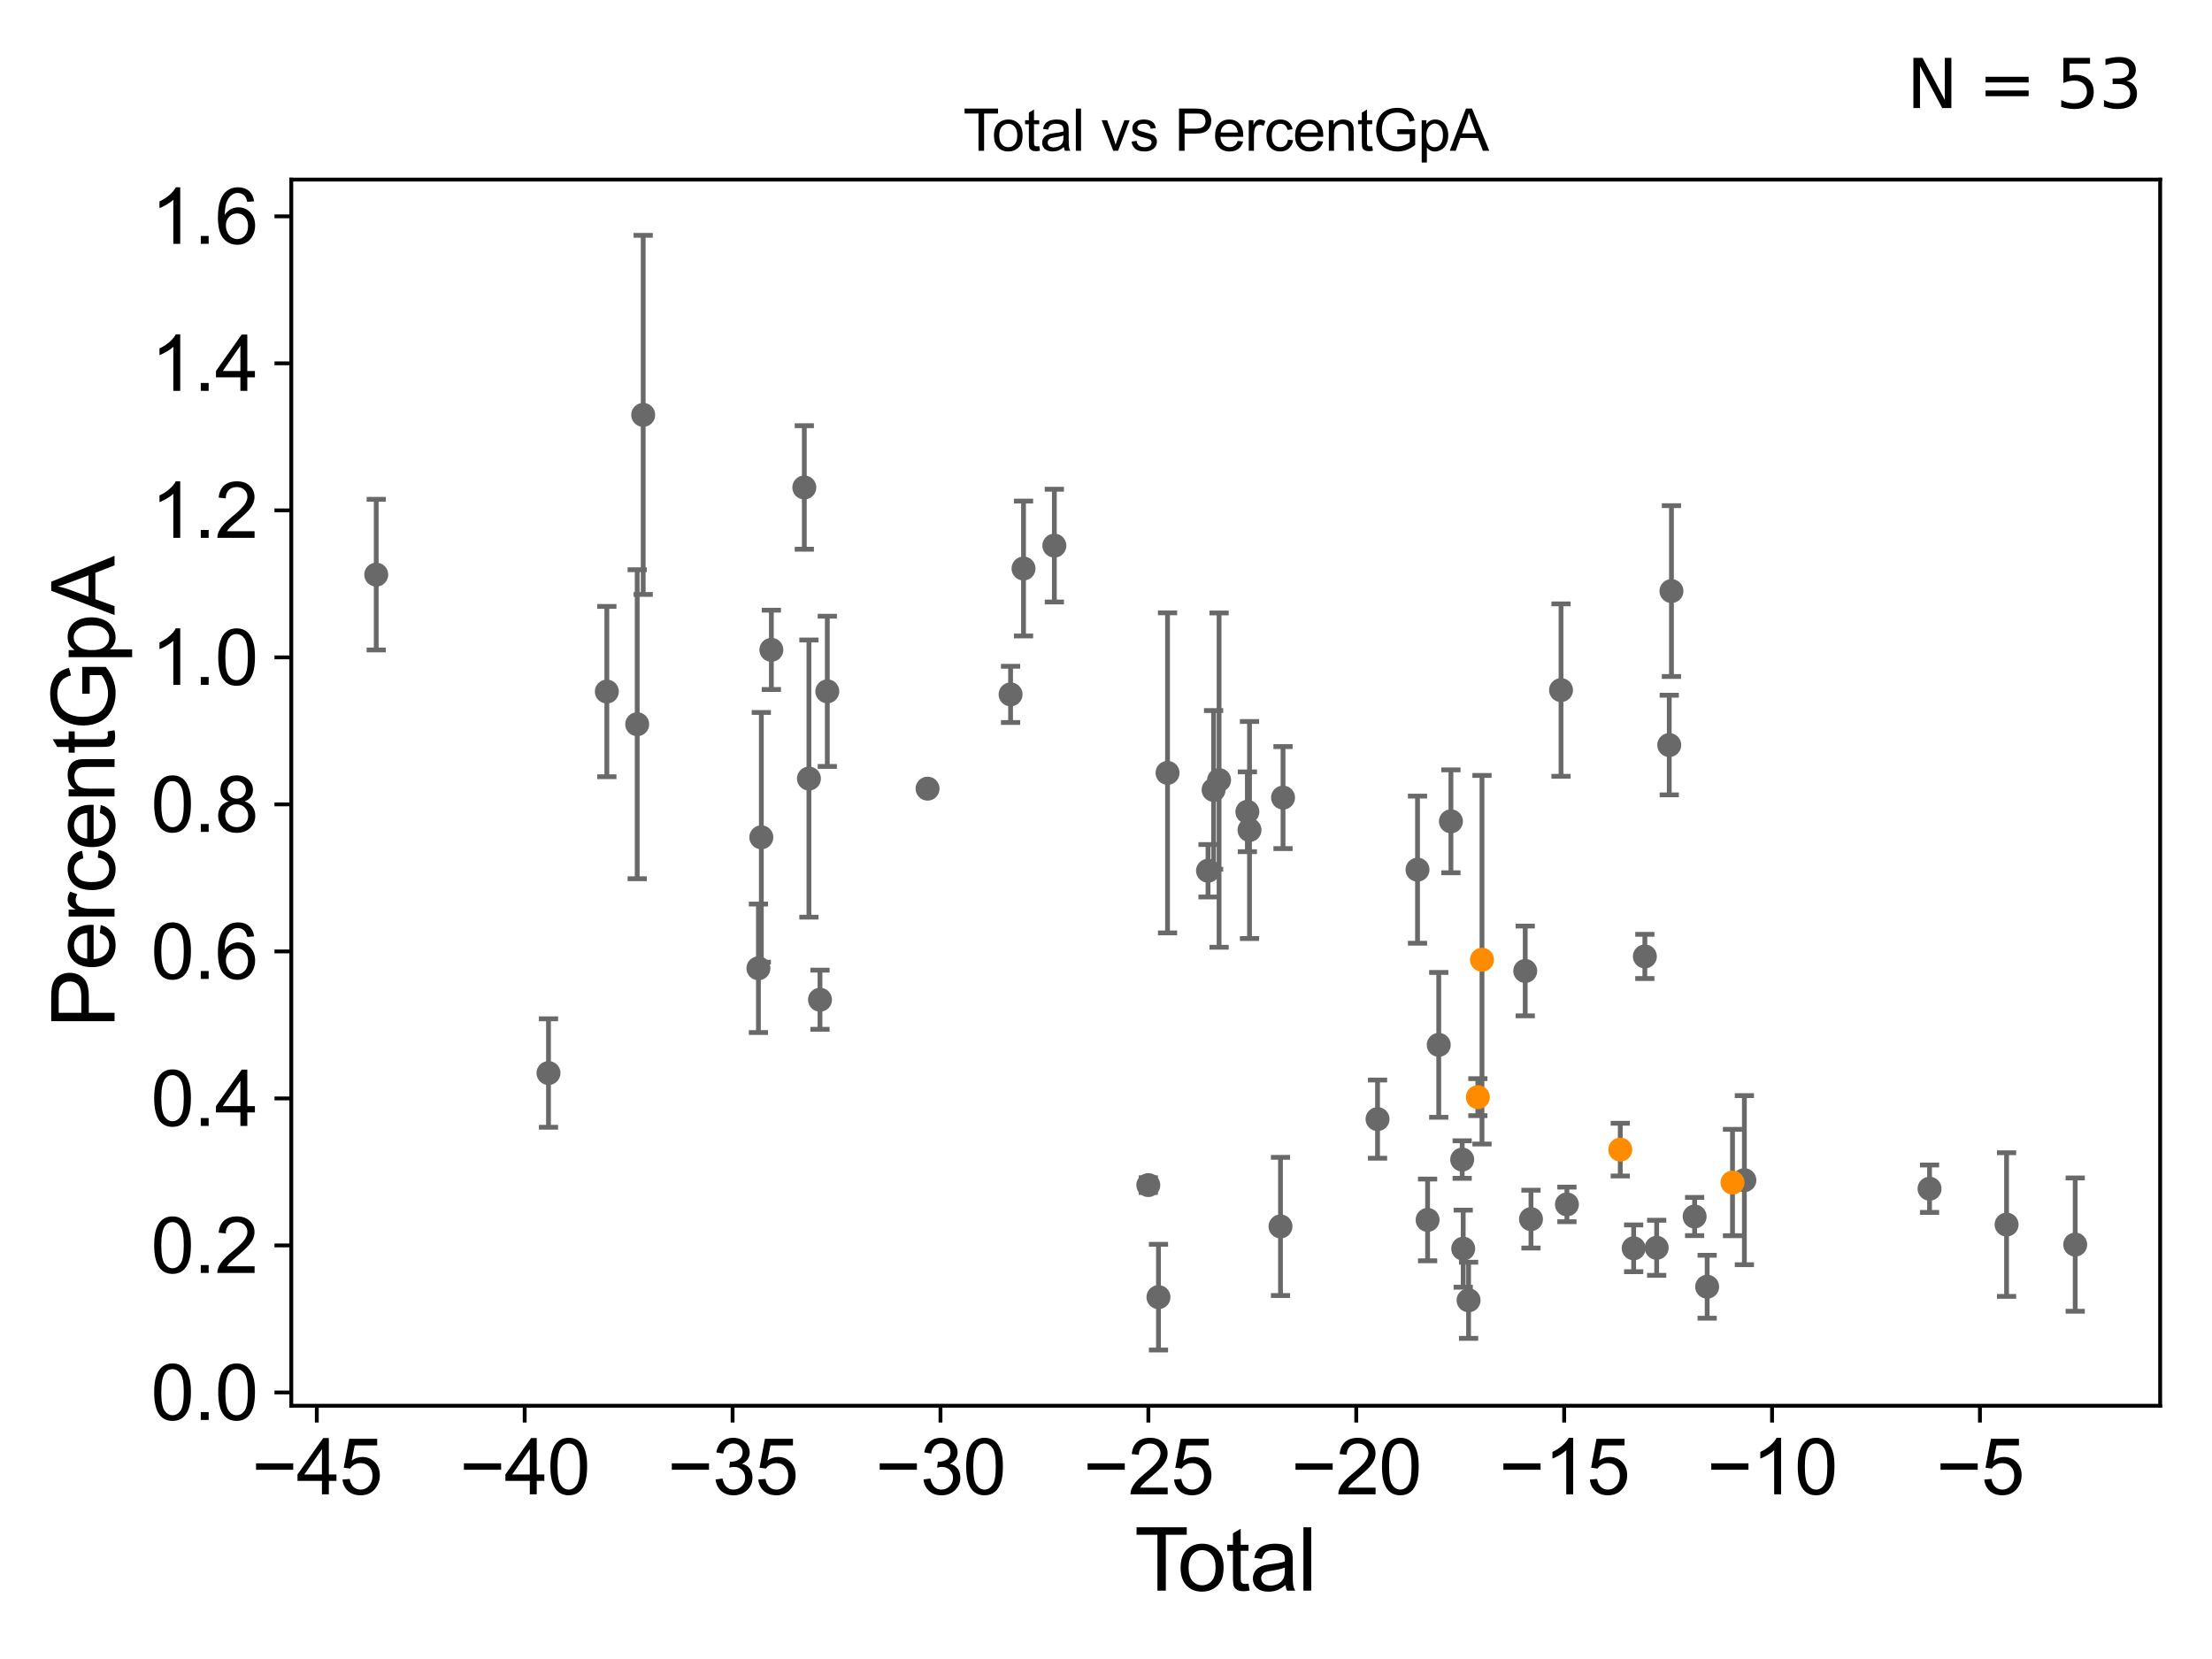 <?xml version="1.0" encoding="utf-8" standalone="no"?>
<!DOCTYPE svg PUBLIC "-//W3C//DTD SVG 1.1//EN"
  "http://www.w3.org/Graphics/SVG/1.1/DTD/svg11.dtd">
<svg xmlns:xlink="http://www.w3.org/1999/xlink" width="460.8pt" height="345.6pt" viewBox="0 0 460.8 345.6" xmlns="http://www.w3.org/2000/svg" version="1.1">
 <defs>
  <style type="text/css">*{stroke-linejoin: round; stroke-linecap: butt}</style>
 </defs>
 <g id="figure_1">
  <g id="patch_1">
   <path d="M 0 345.6 
L 460.8 345.6 
L 460.8 0 
L 0 0 
z
" style="fill: #ffffff"/>
  </g>
  <g id="axes_1">
   <g id="patch_2">
    <path d="M 60.68 292.84 
L 450 292.84 
L 450 37.411 
L 60.68 37.411 
z
" style="fill: #ffffff"/>
   </g>
   <g id="PathCollection_1">
    <defs>
     <path id="m3c7273ac9a" d="M 0 1.118 
C 0.297 1.118 0.581 1 0.791 0.791 
C 1 0.581 1.118 0.297 1.118 0 
C 1.118 -0.297 1 -0.581 0.791 -0.791 
C 0.581 -1 0.297 -1.118 0 -1.118 
C -0.297 -1.118 -0.581 -1 -0.791 -0.791 
C -1 -0.581 -1.118 -0.297 -1.118 0 
C -1.118 0.297 -1 0.581 -0.791 0.791 
C -0.581 1 -0.297 1.118 0 1.118 
z
" style="stroke: #696969"/>
    </defs>
    <g clip-path="url(#peef936a62a)">
     <use xlink:href="#m3c7273ac9a" x="78.376" y="119.706" style="fill: #696969; stroke: #696969"/>
     <use xlink:href="#m3c7273ac9a" x="418.005" y="255.102" style="fill: #696969; stroke: #696969"/>
     <use xlink:href="#m3c7273ac9a" x="295.294" y="181.169" style="fill: #696969; stroke: #696969"/>
     <use xlink:href="#m3c7273ac9a" x="297.395" y="254.131" style="fill: #696969; stroke: #696969"/>
     <use xlink:href="#m3c7273ac9a" x="299.717" y="217.665" style="fill: #696969; stroke: #696969"/>
     <use xlink:href="#m3c7273ac9a" x="302.255" y="171.098" style="fill: #696969; stroke: #696969"/>
     <use xlink:href="#m3c7273ac9a" x="304.6" y="241.559" style="fill: #696969; stroke: #696969"/>
     <use xlink:href="#m3c7273ac9a" x="304.815" y="260.121" style="fill: #696969; stroke: #696969"/>
     <use xlink:href="#m3c7273ac9a" x="305.932" y="270.876" style="fill: #696969; stroke: #696969"/>
     <use xlink:href="#m3c7273ac9a" x="317.734" y="202.269" style="fill: #696969; stroke: #696969"/>
     <use xlink:href="#m3c7273ac9a" x="318.932" y="253.964" style="fill: #696969; stroke: #696969"/>
     <use xlink:href="#m3c7273ac9a" x="325.189" y="143.759" style="fill: #696969; stroke: #696969"/>
     <use xlink:href="#m3c7273ac9a" x="326.417" y="250.898" style="fill: #696969; stroke: #696969"/>
     <use xlink:href="#m3c7273ac9a" x="340.322" y="260.045" style="fill: #696969; stroke: #696969"/>
     <use xlink:href="#m3c7273ac9a" x="342.654" y="199.24" style="fill: #696969; stroke: #696969"/>
     <use xlink:href="#m3c7273ac9a" x="345.117" y="259.94" style="fill: #696969; stroke: #696969"/>
     <use xlink:href="#m3c7273ac9a" x="347.735" y="155.208" style="fill: #696969; stroke: #696969"/>
     <use xlink:href="#m3c7273ac9a" x="348.194" y="123.129" style="fill: #696969; stroke: #696969"/>
     <use xlink:href="#m3c7273ac9a" x="353.021" y="253.419" style="fill: #696969; stroke: #696969"/>
     <use xlink:href="#m3c7273ac9a" x="355.633" y="268.05" style="fill: #696969; stroke: #696969"/>
     <use xlink:href="#m3c7273ac9a" x="363.385" y="245.849" style="fill: #696969; stroke: #696969"/>
     <use xlink:href="#m3c7273ac9a" x="401.958" y="247.631" style="fill: #696969; stroke: #696969"/>
     <use xlink:href="#m3c7273ac9a" x="267.278" y="166.154" style="fill: #696969; stroke: #696969"/>
     <use xlink:href="#m3c7273ac9a" x="266.752" y="255.488" style="fill: #696969; stroke: #696969"/>
     <use xlink:href="#m3c7273ac9a" x="286.968" y="233.133" style="fill: #696969; stroke: #696969"/>
     <use xlink:href="#m3c7273ac9a" x="259.85" y="169.108" style="fill: #696969; stroke: #696969"/>
     <use xlink:href="#m3c7273ac9a" x="114.262" y="223.535" style="fill: #696969; stroke: #696969"/>
     <use xlink:href="#m3c7273ac9a" x="126.416" y="144.064" style="fill: #696969; stroke: #696969"/>
     <use xlink:href="#m3c7273ac9a" x="132.741" y="150.87" style="fill: #696969; stroke: #696969"/>
     <use xlink:href="#m3c7273ac9a" x="133.989" y="86.426" style="fill: #696969; stroke: #696969"/>
     <use xlink:href="#m3c7273ac9a" x="157.994" y="201.714" style="fill: #696969; stroke: #696969"/>
     <use xlink:href="#m3c7273ac9a" x="158.598" y="174.425" style="fill: #696969; stroke: #696969"/>
     <use xlink:href="#m3c7273ac9a" x="160.69" y="135.374" style="fill: #696969; stroke: #696969"/>
     <use xlink:href="#m3c7273ac9a" x="167.554" y="101.548" style="fill: #696969; stroke: #696969"/>
     <use xlink:href="#m3c7273ac9a" x="168.516" y="162.193" style="fill: #696969; stroke: #696969"/>
     <use xlink:href="#m3c7273ac9a" x="170.819" y="208.262" style="fill: #696969; stroke: #696969"/>
     <use xlink:href="#m3c7273ac9a" x="260.295" y="172.91" style="fill: #696969; stroke: #696969"/>
     <use xlink:href="#m3c7273ac9a" x="172.342" y="144.018" style="fill: #696969; stroke: #696969"/>
     <use xlink:href="#m3c7273ac9a" x="210.522" y="144.654" style="fill: #696969; stroke: #696969"/>
     <use xlink:href="#m3c7273ac9a" x="213.22" y="118.434" style="fill: #696969; stroke: #696969"/>
     <use xlink:href="#m3c7273ac9a" x="219.641" y="113.662" style="fill: #696969; stroke: #696969"/>
     <use xlink:href="#m3c7273ac9a" x="239.213" y="246.873" style="fill: #696969; stroke: #696969"/>
     <use xlink:href="#m3c7273ac9a" x="241.33" y="270.219" style="fill: #696969; stroke: #696969"/>
     <use xlink:href="#m3c7273ac9a" x="243.219" y="161.004" style="fill: #696969; stroke: #696969"/>
     <use xlink:href="#m3c7273ac9a" x="251.653" y="181.395" style="fill: #696969; stroke: #696969"/>
     <use xlink:href="#m3c7273ac9a" x="252.813" y="164.547" style="fill: #696969; stroke: #696969"/>
     <use xlink:href="#m3c7273ac9a" x="253.957" y="162.509" style="fill: #696969; stroke: #696969"/>
     <use xlink:href="#m3c7273ac9a" x="193.228" y="164.29" style="fill: #696969; stroke: #696969"/>
     <use xlink:href="#m3c7273ac9a" x="432.304" y="259.271" style="fill: #696969; stroke: #696969"/>
    </g>
   </g>
   <g id="PathCollection_2">
    <defs>
     <path id="m64933b0a28" d="M 0 1.118 
C 0.297 1.118 0.581 1 0.791 0.791 
C 1 0.581 1.118 0.297 1.118 0 
C 1.118 -0.297 1 -0.581 0.791 -0.791 
C 0.581 -1 0.297 -1.118 0 -1.118 
C -0.297 -1.118 -0.581 -1 -0.791 -0.791 
C -1 -0.581 -1.118 -0.297 -1.118 0 
C -1.118 0.297 -1 0.581 -0.791 0.791 
C -0.581 1 -0.297 1.118 0 1.118 
z
" style="stroke: #ff8c00"/>
    </defs>
    <g clip-path="url(#peef936a62a)">
     <use xlink:href="#m64933b0a28" x="308.725" y="199.927" style="fill: #ff8c00; stroke: #ff8c00"/>
     <use xlink:href="#m64933b0a28" x="337.532" y="239.487" style="fill: #ff8c00; stroke: #ff8c00"/>
     <use xlink:href="#m64933b0a28" x="307.864" y="228.557" style="fill: #ff8c00; stroke: #ff8c00"/>
     <use xlink:href="#m64933b0a28" x="360.913" y="246.341" style="fill: #ff8c00; stroke: #ff8c00"/>
    </g>
   </g>
   <g id="matplotlib.axis_1">
    <g id="xtick_1">
     <g id="line2d_1">
      <defs>
       <path id="m65b9ba7628" d="M 0 0 
L 0 3.5 
" style="stroke: #000000; stroke-width: 0.8"/>
      </defs>
      <g>
       <use xlink:href="#m65b9ba7628" x="65.996" y="292.84" style="stroke: #000000; stroke-width: 0.8"/>
      </g>
     </g>
     <g id="text_1">
      <!-- −45 -->
      <g transform="translate(52.426 311.293)scale(0.16 -0.16)">
       <defs>
        <path id="ArialMT-2212" d="M 3381 1997 
L 356 1997 
L 356 2522 
L 3381 2522 
L 3381 1997 
z
" transform="scale(0.016)"/>
        <path id="ArialMT-34" d="M 2069 0 
L 2069 1097 
L 81 1097 
L 81 1613 
L 2172 4581 
L 2631 4581 
L 2631 1613 
L 3250 1613 
L 3250 1097 
L 2631 1097 
L 2631 0 
L 2069 0 
z
M 2069 1613 
L 2069 3678 
L 634 1613 
L 2069 1613 
z
" transform="scale(0.016)"/>
        <path id="ArialMT-35" d="M 266 1200 
L 856 1250 
Q 922 819 1161 601 
Q 1400 384 1738 384 
Q 2144 384 2425 690 
Q 2706 997 2706 1503 
Q 2706 1984 2436 2262 
Q 2166 2541 1728 2541 
Q 1456 2541 1237 2417 
Q 1019 2294 894 2097 
L 366 2166 
L 809 4519 
L 3088 4519 
L 3088 3981 
L 1259 3981 
L 1013 2750 
Q 1425 3038 1878 3038 
Q 2478 3038 2890 2622 
Q 3303 2206 3303 1553 
Q 3303 931 2941 478 
Q 2500 -78 1738 -78 
Q 1113 -78 717 272 
Q 322 622 266 1200 
z
" transform="scale(0.016)"/>
       </defs>
       <use xlink:href="#ArialMT-2212"/>
       <use xlink:href="#ArialMT-34" x="58.398"/>
       <use xlink:href="#ArialMT-35" x="114.014"/>
      </g>
     </g>
    </g>
    <g id="xtick_2">
     <g id="line2d_2">
      <g>
       <use xlink:href="#m65b9ba7628" x="109.303" y="292.84" style="stroke: #000000; stroke-width: 0.8"/>
      </g>
     </g>
     <g id="text_2">
      <!-- −40 -->
      <g transform="translate(95.733 311.293)scale(0.16 -0.16)">
       <defs>
        <path id="ArialMT-30" d="M 266 2259 
Q 266 3072 433 3567 
Q 600 4063 929 4331 
Q 1259 4600 1759 4600 
Q 2128 4600 2406 4451 
Q 2684 4303 2865 4023 
Q 3047 3744 3150 3342 
Q 3253 2941 3253 2259 
Q 3253 1453 3087 958 
Q 2922 463 2592 192 
Q 2263 -78 1759 -78 
Q 1097 -78 719 397 
Q 266 969 266 2259 
z
M 844 2259 
Q 844 1131 1108 757 
Q 1372 384 1759 384 
Q 2147 384 2411 759 
Q 2675 1134 2675 2259 
Q 2675 3391 2411 3762 
Q 2147 4134 1753 4134 
Q 1366 4134 1134 3806 
Q 844 3388 844 2259 
z
" transform="scale(0.016)"/>
       </defs>
       <use xlink:href="#ArialMT-2212"/>
       <use xlink:href="#ArialMT-34" x="58.398"/>
       <use xlink:href="#ArialMT-30" x="114.014"/>
      </g>
     </g>
    </g>
    <g id="xtick_3">
     <g id="line2d_3">
      <g>
       <use xlink:href="#m65b9ba7628" x="152.611" y="292.84" style="stroke: #000000; stroke-width: 0.8"/>
      </g>
     </g>
     <g id="text_3">
      <!-- −35 -->
      <g transform="translate(139.041 311.293)scale(0.16 -0.16)">
       <defs>
        <path id="ArialMT-33" d="M 269 1209 
L 831 1284 
Q 928 806 1161 595 
Q 1394 384 1728 384 
Q 2125 384 2398 659 
Q 2672 934 2672 1341 
Q 2672 1728 2419 1979 
Q 2166 2231 1775 2231 
Q 1616 2231 1378 2169 
L 1441 2663 
Q 1497 2656 1531 2656 
Q 1891 2656 2178 2843 
Q 2466 3031 2466 3422 
Q 2466 3731 2256 3934 
Q 2047 4138 1716 4138 
Q 1388 4138 1169 3931 
Q 950 3725 888 3313 
L 325 3413 
Q 428 3978 793 4289 
Q 1159 4600 1703 4600 
Q 2078 4600 2393 4439 
Q 2709 4278 2876 4000 
Q 3044 3722 3044 3409 
Q 3044 3113 2884 2869 
Q 2725 2625 2413 2481 
Q 2819 2388 3044 2092 
Q 3269 1797 3269 1353 
Q 3269 753 2831 336 
Q 2394 -81 1725 -81 
Q 1122 -81 723 278 
Q 325 638 269 1209 
z
" transform="scale(0.016)"/>
       </defs>
       <use xlink:href="#ArialMT-2212"/>
       <use xlink:href="#ArialMT-33" x="58.398"/>
       <use xlink:href="#ArialMT-35" x="114.014"/>
      </g>
     </g>
    </g>
    <g id="xtick_4">
     <g id="line2d_4">
      <g>
       <use xlink:href="#m65b9ba7628" x="195.919" y="292.84" style="stroke: #000000; stroke-width: 0.8"/>
      </g>
     </g>
     <g id="text_4">
      <!-- −30 -->
      <g transform="translate(182.349 311.293)scale(0.16 -0.16)">
       <use xlink:href="#ArialMT-2212"/>
       <use xlink:href="#ArialMT-33" x="58.398"/>
       <use xlink:href="#ArialMT-30" x="114.014"/>
      </g>
     </g>
    </g>
    <g id="xtick_5">
     <g id="line2d_5">
      <g>
       <use xlink:href="#m65b9ba7628" x="239.227" y="292.84" style="stroke: #000000; stroke-width: 0.8"/>
      </g>
     </g>
     <g id="text_5">
      <!-- −25 -->
      <g transform="translate(225.657 311.293)scale(0.16 -0.16)">
       <defs>
        <path id="ArialMT-32" d="M 3222 541 
L 3222 0 
L 194 0 
Q 188 203 259 391 
Q 375 700 629 1000 
Q 884 1300 1366 1694 
Q 2113 2306 2375 2664 
Q 2638 3022 2638 3341 
Q 2638 3675 2398 3904 
Q 2159 4134 1775 4134 
Q 1369 4134 1125 3890 
Q 881 3647 878 3216 
L 300 3275 
Q 359 3922 746 4261 
Q 1134 4600 1788 4600 
Q 2447 4600 2831 4234 
Q 3216 3869 3216 3328 
Q 3216 3053 3103 2787 
Q 2991 2522 2730 2228 
Q 2469 1934 1863 1422 
Q 1356 997 1212 845 
Q 1069 694 975 541 
L 3222 541 
z
" transform="scale(0.016)"/>
       </defs>
       <use xlink:href="#ArialMT-2212"/>
       <use xlink:href="#ArialMT-32" x="58.398"/>
       <use xlink:href="#ArialMT-35" x="114.014"/>
      </g>
     </g>
    </g>
    <g id="xtick_6">
     <g id="line2d_6">
      <g>
       <use xlink:href="#m65b9ba7628" x="282.535" y="292.84" style="stroke: #000000; stroke-width: 0.8"/>
      </g>
     </g>
     <g id="text_6">
      <!-- −20 -->
      <g transform="translate(268.965 311.293)scale(0.16 -0.16)">
       <use xlink:href="#ArialMT-2212"/>
       <use xlink:href="#ArialMT-32" x="58.398"/>
       <use xlink:href="#ArialMT-30" x="114.014"/>
      </g>
     </g>
    </g>
    <g id="xtick_7">
     <g id="line2d_7">
      <g>
       <use xlink:href="#m65b9ba7628" x="325.843" y="292.84" style="stroke: #000000; stroke-width: 0.8"/>
      </g>
     </g>
     <g id="text_7">
      <!-- −15 -->
      <g transform="translate(312.273 311.293)scale(0.16 -0.16)">
       <defs>
        <path id="ArialMT-31" d="M 2384 0 
L 1822 0 
L 1822 3584 
Q 1619 3391 1289 3197 
Q 959 3003 697 2906 
L 697 3450 
Q 1169 3672 1522 3987 
Q 1875 4303 2022 4600 
L 2384 4600 
L 2384 0 
z
" transform="scale(0.016)"/>
       </defs>
       <use xlink:href="#ArialMT-2212"/>
       <use xlink:href="#ArialMT-31" x="58.398"/>
       <use xlink:href="#ArialMT-35" x="114.014"/>
      </g>
     </g>
    </g>
    <g id="xtick_8">
     <g id="line2d_8">
      <g>
       <use xlink:href="#m65b9ba7628" x="369.151" y="292.84" style="stroke: #000000; stroke-width: 0.8"/>
      </g>
     </g>
     <g id="text_8">
      <!-- −10 -->
      <g transform="translate(355.581 311.293)scale(0.16 -0.16)">
       <use xlink:href="#ArialMT-2212"/>
       <use xlink:href="#ArialMT-31" x="58.398"/>
       <use xlink:href="#ArialMT-30" x="114.014"/>
      </g>
     </g>
    </g>
    <g id="xtick_9">
     <g id="line2d_9">
      <g>
       <use xlink:href="#m65b9ba7628" x="412.458" y="292.84" style="stroke: #000000; stroke-width: 0.8"/>
      </g>
     </g>
     <g id="text_9">
      <!-- −5 -->
      <g transform="translate(403.337 311.293)scale(0.16 -0.16)">
       <use xlink:href="#ArialMT-2212"/>
       <use xlink:href="#ArialMT-35" x="58.398"/>
      </g>
     </g>
    </g>
    <g id="text_10">
     <!-- Total -->
     <g transform="translate(236.335 331.357)scale(0.18 -0.18)">
      <defs>
       <path id="ArialMT-54" d="M 1659 0 
L 1659 4041 
L 150 4041 
L 150 4581 
L 3781 4581 
L 3781 4041 
L 2266 4041 
L 2266 0 
L 1659 0 
z
" transform="scale(0.016)"/>
       <path id="ArialMT-6f" d="M 213 1659 
Q 213 2581 725 3025 
Q 1153 3394 1769 3394 
Q 2453 3394 2887 2945 
Q 3322 2497 3322 1706 
Q 3322 1066 3130 698 
Q 2938 331 2570 128 
Q 2203 -75 1769 -75 
Q 1072 -75 642 372 
Q 213 819 213 1659 
z
M 791 1659 
Q 791 1022 1069 705 
Q 1347 388 1769 388 
Q 2188 388 2466 706 
Q 2744 1025 2744 1678 
Q 2744 2294 2464 2611 
Q 2184 2928 1769 2928 
Q 1347 2928 1069 2612 
Q 791 2297 791 1659 
z
" transform="scale(0.016)"/>
       <path id="ArialMT-74" d="M 1650 503 
L 1731 6 
Q 1494 -44 1306 -44 
Q 1000 -44 831 53 
Q 663 150 594 308 
Q 525 466 525 972 
L 525 2881 
L 113 2881 
L 113 3319 
L 525 3319 
L 525 4141 
L 1084 4478 
L 1084 3319 
L 1650 3319 
L 1650 2881 
L 1084 2881 
L 1084 941 
Q 1084 700 1114 631 
Q 1144 563 1211 522 
Q 1278 481 1403 481 
Q 1497 481 1650 503 
z
" transform="scale(0.016)"/>
       <path id="ArialMT-61" d="M 2588 409 
Q 2275 144 1986 34 
Q 1697 -75 1366 -75 
Q 819 -75 525 192 
Q 231 459 231 875 
Q 231 1119 342 1320 
Q 453 1522 633 1644 
Q 813 1766 1038 1828 
Q 1203 1872 1538 1913 
Q 2219 1994 2541 2106 
Q 2544 2222 2544 2253 
Q 2544 2597 2384 2738 
Q 2169 2928 1744 2928 
Q 1347 2928 1158 2789 
Q 969 2650 878 2297 
L 328 2372 
Q 403 2725 575 2942 
Q 747 3159 1072 3276 
Q 1397 3394 1825 3394 
Q 2250 3394 2515 3294 
Q 2781 3194 2906 3042 
Q 3031 2891 3081 2659 
Q 3109 2516 3109 2141 
L 3109 1391 
Q 3109 606 3145 398 
Q 3181 191 3288 0 
L 2700 0 
Q 2613 175 2588 409 
z
M 2541 1666 
Q 2234 1541 1622 1453 
Q 1275 1403 1131 1340 
Q 988 1278 909 1158 
Q 831 1038 831 891 
Q 831 666 1001 516 
Q 1172 366 1500 366 
Q 1825 366 2078 508 
Q 2331 650 2450 897 
Q 2541 1088 2541 1459 
L 2541 1666 
z
" transform="scale(0.016)"/>
       <path id="ArialMT-6c" d="M 409 0 
L 409 4581 
L 972 4581 
L 972 0 
L 409 0 
z
" transform="scale(0.016)"/>
      </defs>
      <use xlink:href="#ArialMT-54"/>
      <use xlink:href="#ArialMT-6f" x="49.959"/>
      <use xlink:href="#ArialMT-74" x="105.574"/>
      <use xlink:href="#ArialMT-61" x="133.357"/>
      <use xlink:href="#ArialMT-6c" x="188.973"/>
     </g>
    </g>
   </g>
   <g id="matplotlib.axis_2">
    <g id="ytick_1">
     <g id="line2d_10">
      <defs>
       <path id="m773a2dff2c" d="M 0 0 
L -3.5 0 
" style="stroke: #000000; stroke-width: 0.8"/>
      </defs>
      <g>
       <use xlink:href="#m773a2dff2c" x="60.68" y="290.074" style="stroke: #000000; stroke-width: 0.8"/>
      </g>
     </g>
     <g id="text_11">
      <!-- 0.0 -->
      <g transform="translate(31.44 295.801)scale(0.16 -0.16)">
       <defs>
        <path id="ArialMT-2e" d="M 581 0 
L 581 641 
L 1222 641 
L 1222 0 
L 581 0 
z
" transform="scale(0.016)"/>
       </defs>
       <use xlink:href="#ArialMT-30"/>
       <use xlink:href="#ArialMT-2e" x="55.615"/>
       <use xlink:href="#ArialMT-30" x="83.398"/>
      </g>
     </g>
    </g>
    <g id="ytick_2">
     <g id="line2d_11">
      <g>
       <use xlink:href="#m773a2dff2c" x="60.68" y="259.448" style="stroke: #000000; stroke-width: 0.8"/>
      </g>
     </g>
     <g id="text_12">
      <!-- 0.2 -->
      <g transform="translate(31.44 265.175)scale(0.16 -0.16)">
       <use xlink:href="#ArialMT-30"/>
       <use xlink:href="#ArialMT-2e" x="55.615"/>
       <use xlink:href="#ArialMT-32" x="83.398"/>
      </g>
     </g>
    </g>
    <g id="ytick_3">
     <g id="line2d_12">
      <g>
       <use xlink:href="#m773a2dff2c" x="60.68" y="228.822" style="stroke: #000000; stroke-width: 0.8"/>
      </g>
     </g>
     <g id="text_13">
      <!-- 0.4 -->
      <g transform="translate(31.44 234.549)scale(0.16 -0.16)">
       <use xlink:href="#ArialMT-30"/>
       <use xlink:href="#ArialMT-2e" x="55.615"/>
       <use xlink:href="#ArialMT-34" x="83.398"/>
      </g>
     </g>
    </g>
    <g id="ytick_4">
     <g id="line2d_13">
      <g>
       <use xlink:href="#m773a2dff2c" x="60.68" y="198.196" style="stroke: #000000; stroke-width: 0.8"/>
      </g>
     </g>
     <g id="text_14">
      <!-- 0.6 -->
      <g transform="translate(31.44 203.923)scale(0.16 -0.16)">
       <defs>
        <path id="ArialMT-36" d="M 3184 3459 
L 2625 3416 
Q 2550 3747 2413 3897 
Q 2184 4138 1850 4138 
Q 1581 4138 1378 3988 
Q 1113 3794 959 3422 
Q 806 3050 800 2363 
Q 1003 2672 1297 2822 
Q 1591 2972 1913 2972 
Q 2475 2972 2870 2558 
Q 3266 2144 3266 1488 
Q 3266 1056 3080 686 
Q 2894 316 2569 119 
Q 2244 -78 1831 -78 
Q 1128 -78 684 439 
Q 241 956 241 2144 
Q 241 3472 731 4075 
Q 1159 4600 1884 4600 
Q 2425 4600 2770 4297 
Q 3116 3994 3184 3459 
z
M 888 1484 
Q 888 1194 1011 928 
Q 1134 663 1356 523 
Q 1578 384 1822 384 
Q 2178 384 2434 671 
Q 2691 959 2691 1453 
Q 2691 1928 2437 2201 
Q 2184 2475 1800 2475 
Q 1419 2475 1153 2201 
Q 888 1928 888 1484 
z
" transform="scale(0.016)"/>
       </defs>
       <use xlink:href="#ArialMT-30"/>
       <use xlink:href="#ArialMT-2e" x="55.615"/>
       <use xlink:href="#ArialMT-36" x="83.398"/>
      </g>
     </g>
    </g>
    <g id="ytick_5">
     <g id="line2d_14">
      <g>
       <use xlink:href="#m773a2dff2c" x="60.68" y="167.57" style="stroke: #000000; stroke-width: 0.8"/>
      </g>
     </g>
     <g id="text_15">
      <!-- 0.8 -->
      <g transform="translate(31.44 173.297)scale(0.16 -0.16)">
       <defs>
        <path id="ArialMT-38" d="M 1131 2484 
Q 781 2613 612 2850 
Q 444 3088 444 3419 
Q 444 3919 803 4259 
Q 1163 4600 1759 4600 
Q 2359 4600 2725 4251 
Q 3091 3903 3091 3403 
Q 3091 3084 2923 2848 
Q 2756 2613 2416 2484 
Q 2838 2347 3058 2040 
Q 3278 1734 3278 1309 
Q 3278 722 2862 322 
Q 2447 -78 1769 -78 
Q 1091 -78 675 323 
Q 259 725 259 1325 
Q 259 1772 486 2073 
Q 713 2375 1131 2484 
z
M 1019 3438 
Q 1019 3113 1228 2906 
Q 1438 2700 1772 2700 
Q 2097 2700 2305 2904 
Q 2513 3109 2513 3406 
Q 2513 3716 2298 3927 
Q 2084 4138 1766 4138 
Q 1444 4138 1231 3931 
Q 1019 3725 1019 3438 
z
M 838 1322 
Q 838 1081 952 856 
Q 1066 631 1291 507 
Q 1516 384 1775 384 
Q 2178 384 2440 643 
Q 2703 903 2703 1303 
Q 2703 1709 2433 1975 
Q 2163 2241 1756 2241 
Q 1359 2241 1098 1978 
Q 838 1716 838 1322 
z
" transform="scale(0.016)"/>
       </defs>
       <use xlink:href="#ArialMT-30"/>
       <use xlink:href="#ArialMT-2e" x="55.615"/>
       <use xlink:href="#ArialMT-38" x="83.398"/>
      </g>
     </g>
    </g>
    <g id="ytick_6">
     <g id="line2d_15">
      <g>
       <use xlink:href="#m773a2dff2c" x="60.68" y="136.944" style="stroke: #000000; stroke-width: 0.8"/>
      </g>
     </g>
     <g id="text_16">
      <!-- 1.0 -->
      <g transform="translate(31.44 142.671)scale(0.16 -0.16)">
       <use xlink:href="#ArialMT-31"/>
       <use xlink:href="#ArialMT-2e" x="55.615"/>
       <use xlink:href="#ArialMT-30" x="83.398"/>
      </g>
     </g>
    </g>
    <g id="ytick_7">
     <g id="line2d_16">
      <g>
       <use xlink:href="#m773a2dff2c" x="60.68" y="106.318" style="stroke: #000000; stroke-width: 0.8"/>
      </g>
     </g>
     <g id="text_17">
      <!-- 1.2 -->
      <g transform="translate(31.44 112.045)scale(0.16 -0.16)">
       <use xlink:href="#ArialMT-31"/>
       <use xlink:href="#ArialMT-2e" x="55.615"/>
       <use xlink:href="#ArialMT-32" x="83.398"/>
      </g>
     </g>
    </g>
    <g id="ytick_8">
     <g id="line2d_17">
      <g>
       <use xlink:href="#m773a2dff2c" x="60.68" y="75.692" style="stroke: #000000; stroke-width: 0.8"/>
      </g>
     </g>
     <g id="text_18">
      <!-- 1.4 -->
      <g transform="translate(31.44 81.419)scale(0.16 -0.16)">
       <use xlink:href="#ArialMT-31"/>
       <use xlink:href="#ArialMT-2e" x="55.615"/>
       <use xlink:href="#ArialMT-34" x="83.398"/>
      </g>
     </g>
    </g>
    <g id="ytick_9">
     <g id="line2d_18">
      <g>
       <use xlink:href="#m773a2dff2c" x="60.68" y="45.066" style="stroke: #000000; stroke-width: 0.8"/>
      </g>
     </g>
     <g id="text_19">
      <!-- 1.6 -->
      <g transform="translate(31.44 50.793)scale(0.16 -0.16)">
       <use xlink:href="#ArialMT-31"/>
       <use xlink:href="#ArialMT-2e" x="55.615"/>
       <use xlink:href="#ArialMT-36" x="83.398"/>
      </g>
     </g>
    </g>
    <g id="text_20">
     <!-- PercentGpA -->
     <g transform="translate(23.863 214.149)rotate(-90)scale(0.18 -0.18)">
      <defs>
       <path id="ArialMT-50" d="M 494 0 
L 494 4581 
L 2222 4581 
Q 2678 4581 2919 4538 
Q 3256 4481 3484 4323 
Q 3713 4166 3852 3881 
Q 3991 3597 3991 3256 
Q 3991 2672 3619 2267 
Q 3247 1863 2275 1863 
L 1100 1863 
L 1100 0 
L 494 0 
z
M 1100 2403 
L 2284 2403 
Q 2872 2403 3119 2622 
Q 3366 2841 3366 3238 
Q 3366 3525 3220 3729 
Q 3075 3934 2838 4000 
Q 2684 4041 2272 4041 
L 1100 4041 
L 1100 2403 
z
" transform="scale(0.016)"/>
       <path id="ArialMT-65" d="M 2694 1069 
L 3275 997 
Q 3138 488 2766 206 
Q 2394 -75 1816 -75 
Q 1088 -75 661 373 
Q 234 822 234 1631 
Q 234 2469 665 2931 
Q 1097 3394 1784 3394 
Q 2450 3394 2872 2941 
Q 3294 2488 3294 1666 
Q 3294 1616 3291 1516 
L 816 1516 
Q 847 969 1125 678 
Q 1403 388 1819 388 
Q 2128 388 2347 550 
Q 2566 713 2694 1069 
z
M 847 1978 
L 2700 1978 
Q 2663 2397 2488 2606 
Q 2219 2931 1791 2931 
Q 1403 2931 1139 2672 
Q 875 2413 847 1978 
z
" transform="scale(0.016)"/>
       <path id="ArialMT-72" d="M 416 0 
L 416 3319 
L 922 3319 
L 922 2816 
Q 1116 3169 1280 3281 
Q 1444 3394 1641 3394 
Q 1925 3394 2219 3213 
L 2025 2691 
Q 1819 2813 1613 2813 
Q 1428 2813 1281 2702 
Q 1134 2591 1072 2394 
Q 978 2094 978 1738 
L 978 0 
L 416 0 
z
" transform="scale(0.016)"/>
       <path id="ArialMT-63" d="M 2588 1216 
L 3141 1144 
Q 3050 572 2676 248 
Q 2303 -75 1759 -75 
Q 1078 -75 664 370 
Q 250 816 250 1647 
Q 250 2184 428 2587 
Q 606 2991 970 3192 
Q 1334 3394 1763 3394 
Q 2303 3394 2647 3120 
Q 2991 2847 3088 2344 
L 2541 2259 
Q 2463 2594 2264 2762 
Q 2066 2931 1784 2931 
Q 1359 2931 1093 2626 
Q 828 2322 828 1663 
Q 828 994 1084 691 
Q 1341 388 1753 388 
Q 2084 388 2306 591 
Q 2528 794 2588 1216 
z
" transform="scale(0.016)"/>
       <path id="ArialMT-6e" d="M 422 0 
L 422 3319 
L 928 3319 
L 928 2847 
Q 1294 3394 1984 3394 
Q 2284 3394 2536 3286 
Q 2788 3178 2913 3003 
Q 3038 2828 3088 2588 
Q 3119 2431 3119 2041 
L 3119 0 
L 2556 0 
L 2556 2019 
Q 2556 2363 2490 2533 
Q 2425 2703 2258 2804 
Q 2091 2906 1866 2906 
Q 1506 2906 1245 2678 
Q 984 2450 984 1813 
L 984 0 
L 422 0 
z
" transform="scale(0.016)"/>
       <path id="ArialMT-47" d="M 2638 1797 
L 2638 2334 
L 4578 2338 
L 4578 638 
Q 4131 281 3656 101 
Q 3181 -78 2681 -78 
Q 2006 -78 1454 211 
Q 903 500 622 1047 
Q 341 1594 341 2269 
Q 341 2938 620 3517 
Q 900 4097 1425 4378 
Q 1950 4659 2634 4659 
Q 3131 4659 3532 4498 
Q 3934 4338 4162 4050 
Q 4391 3763 4509 3300 
L 3963 3150 
Q 3859 3500 3706 3700 
Q 3553 3900 3268 4020 
Q 2984 4141 2638 4141 
Q 2222 4141 1919 4014 
Q 1616 3888 1430 3681 
Q 1244 3475 1141 3228 
Q 966 2803 966 2306 
Q 966 1694 1177 1281 
Q 1388 869 1791 669 
Q 2194 469 2647 469 
Q 3041 469 3416 620 
Q 3791 772 3984 944 
L 3984 1797 
L 2638 1797 
z
" transform="scale(0.016)"/>
       <path id="ArialMT-70" d="M 422 -1272 
L 422 3319 
L 934 3319 
L 934 2888 
Q 1116 3141 1344 3267 
Q 1572 3394 1897 3394 
Q 2322 3394 2647 3175 
Q 2972 2956 3137 2557 
Q 3303 2159 3303 1684 
Q 3303 1175 3120 767 
Q 2938 359 2589 142 
Q 2241 -75 1856 -75 
Q 1575 -75 1351 44 
Q 1128 163 984 344 
L 984 -1272 
L 422 -1272 
z
M 931 1641 
Q 931 1000 1190 694 
Q 1450 388 1819 388 
Q 2194 388 2461 705 
Q 2728 1022 2728 1688 
Q 2728 2322 2467 2637 
Q 2206 2953 1844 2953 
Q 1484 2953 1207 2617 
Q 931 2281 931 1641 
z
" transform="scale(0.016)"/>
       <path id="ArialMT-41" d="M -9 0 
L 1750 4581 
L 2403 4581 
L 4278 0 
L 3588 0 
L 3053 1388 
L 1138 1388 
L 634 0 
L -9 0 
z
M 1313 1881 
L 2866 1881 
L 2388 3150 
Q 2169 3728 2063 4100 
Q 1975 3659 1816 3225 
L 1313 1881 
z
" transform="scale(0.016)"/>
      </defs>
      <use xlink:href="#ArialMT-50"/>
      <use xlink:href="#ArialMT-65" x="66.699"/>
      <use xlink:href="#ArialMT-72" x="122.314"/>
      <use xlink:href="#ArialMT-63" x="155.615"/>
      <use xlink:href="#ArialMT-65" x="205.615"/>
      <use xlink:href="#ArialMT-6e" x="261.23"/>
      <use xlink:href="#ArialMT-74" x="316.846"/>
      <use xlink:href="#ArialMT-47" x="344.629"/>
      <use xlink:href="#ArialMT-70" x="422.412"/>
      <use xlink:href="#ArialMT-41" x="478.027"/>
     </g>
    </g>
   </g>
   <g id="LineCollection_1">
    <path d="M 78.376 135.398 
L 78.376 104.013 
" clip-path="url(#peef936a62a)" style="fill: none; stroke: #696969"/>
    <path d="M 418.005 270.062 
L 418.005 240.142 
" clip-path="url(#peef936a62a)" style="fill: none; stroke: #696969"/>
    <path d="M 295.294 196.491 
L 295.294 165.846 
" clip-path="url(#peef936a62a)" style="fill: none; stroke: #696969"/>
    <path d="M 297.395 262.644 
L 297.395 245.619 
" clip-path="url(#peef936a62a)" style="fill: none; stroke: #696969"/>
    <path d="M 299.717 232.752 
L 299.717 202.579 
" clip-path="url(#peef936a62a)" style="fill: none; stroke: #696969"/>
    <path d="M 302.255 181.815 
L 302.255 160.381 
" clip-path="url(#peef936a62a)" style="fill: none; stroke: #696969"/>
    <path d="M 304.6 245.467 
L 304.6 237.652 
" clip-path="url(#peef936a62a)" style="fill: none; stroke: #696969"/>
    <path d="M 304.815 268.149 
L 304.815 252.094 
" clip-path="url(#peef936a62a)" style="fill: none; stroke: #696969"/>
    <path d="M 305.932 278.803 
L 305.932 262.948 
" clip-path="url(#peef936a62a)" style="fill: none; stroke: #696969"/>
    <path d="M 317.734 211.619 
L 317.734 192.919 
" clip-path="url(#peef936a62a)" style="fill: none; stroke: #696969"/>
    <path d="M 318.932 259.989 
L 318.932 247.938 
" clip-path="url(#peef936a62a)" style="fill: none; stroke: #696969"/>
    <path d="M 325.189 161.716 
L 325.189 125.802 
" clip-path="url(#peef936a62a)" style="fill: none; stroke: #696969"/>
    <path d="M 326.417 254.502 
L 326.417 247.295 
" clip-path="url(#peef936a62a)" style="fill: none; stroke: #696969"/>
    <path d="M 340.322 264.919 
L 340.322 255.171 
" clip-path="url(#peef936a62a)" style="fill: none; stroke: #696969"/>
    <path d="M 342.654 203.846 
L 342.654 194.634 
" clip-path="url(#peef936a62a)" style="fill: none; stroke: #696969"/>
    <path d="M 345.117 265.678 
L 345.117 254.202 
" clip-path="url(#peef936a62a)" style="fill: none; stroke: #696969"/>
    <path d="M 347.735 165.59 
L 347.735 144.827 
" clip-path="url(#peef936a62a)" style="fill: none; stroke: #696969"/>
    <path d="M 348.194 140.924 
L 348.194 105.335 
" clip-path="url(#peef936a62a)" style="fill: none; stroke: #696969"/>
    <path d="M 353.021 257.4 
L 353.021 249.437 
" clip-path="url(#peef936a62a)" style="fill: none; stroke: #696969"/>
    <path d="M 355.633 274.603 
L 355.633 261.498 
" clip-path="url(#peef936a62a)" style="fill: none; stroke: #696969"/>
    <path d="M 363.385 263.46 
L 363.385 228.239 
" clip-path="url(#peef936a62a)" style="fill: none; stroke: #696969"/>
    <path d="M 401.958 252.567 
L 401.958 242.694 
" clip-path="url(#peef936a62a)" style="fill: none; stroke: #696969"/>
    <path d="M 267.278 176.776 
L 267.278 155.531 
" clip-path="url(#peef936a62a)" style="fill: none; stroke: #696969"/>
    <path d="M 266.752 269.882 
L 266.752 241.095 
" clip-path="url(#peef936a62a)" style="fill: none; stroke: #696969"/>
    <path d="M 286.968 241.28 
L 286.968 224.986 
" clip-path="url(#peef936a62a)" style="fill: none; stroke: #696969"/>
    <path d="M 259.85 177.422 
L 259.85 160.794 
" clip-path="url(#peef936a62a)" style="fill: none; stroke: #696969"/>
    <path d="M 114.262 234.83 
L 114.262 212.24 
" clip-path="url(#peef936a62a)" style="fill: none; stroke: #696969"/>
    <path d="M 126.416 161.801 
L 126.416 126.327 
" clip-path="url(#peef936a62a)" style="fill: none; stroke: #696969"/>
    <path d="M 132.741 183.056 
L 132.741 118.684 
" clip-path="url(#peef936a62a)" style="fill: none; stroke: #696969"/>
    <path d="M 133.989 123.83 
L 133.989 49.022 
" clip-path="url(#peef936a62a)" style="fill: none; stroke: #696969"/>
    <path d="M 157.994 215.094 
L 157.994 188.334 
" clip-path="url(#peef936a62a)" style="fill: none; stroke: #696969"/>
    <path d="M 158.598 200.434 
L 158.598 148.417 
" clip-path="url(#peef936a62a)" style="fill: none; stroke: #696969"/>
    <path d="M 160.69 143.633 
L 160.69 127.115 
" clip-path="url(#peef936a62a)" style="fill: none; stroke: #696969"/>
    <path d="M 167.554 114.412 
L 167.554 88.683 
" clip-path="url(#peef936a62a)" style="fill: none; stroke: #696969"/>
    <path d="M 168.516 191.063 
L 168.516 133.324 
" clip-path="url(#peef936a62a)" style="fill: none; stroke: #696969"/>
    <path d="M 170.819 214.423 
L 170.819 202.1 
" clip-path="url(#peef936a62a)" style="fill: none; stroke: #696969"/>
    <path d="M 260.295 195.516 
L 260.295 150.303 
" clip-path="url(#peef936a62a)" style="fill: none; stroke: #696969"/>
    <path d="M 172.342 159.667 
L 172.342 128.369 
" clip-path="url(#peef936a62a)" style="fill: none; stroke: #696969"/>
    <path d="M 210.522 150.509 
L 210.522 138.8 
" clip-path="url(#peef936a62a)" style="fill: none; stroke: #696969"/>
    <path d="M 213.22 132.485 
L 213.22 104.383 
" clip-path="url(#peef936a62a)" style="fill: none; stroke: #696969"/>
    <path d="M 219.641 125.406 
L 219.641 101.918 
" clip-path="url(#peef936a62a)" style="fill: none; stroke: #696969"/>
    <path d="M 239.213 248.411 
L 239.213 245.334 
" clip-path="url(#peef936a62a)" style="fill: none; stroke: #696969"/>
    <path d="M 241.33 281.23 
L 241.33 259.209 
" clip-path="url(#peef936a62a)" style="fill: none; stroke: #696969"/>
    <path d="M 243.219 194.34 
L 243.219 127.667 
" clip-path="url(#peef936a62a)" style="fill: none; stroke: #696969"/>
    <path d="M 251.653 186.86 
L 251.653 175.93 
" clip-path="url(#peef936a62a)" style="fill: none; stroke: #696969"/>
    <path d="M 252.813 181.073 
L 252.813 148.021 
" clip-path="url(#peef936a62a)" style="fill: none; stroke: #696969"/>
    <path d="M 253.957 197.328 
L 253.957 127.691 
" clip-path="url(#peef936a62a)" style="fill: none; stroke: #696969"/>
    <path d="M 193.228 164.823 
L 193.228 163.757 
" clip-path="url(#peef936a62a)" style="fill: none; stroke: #696969"/>
    <path d="M 432.304 273.157 
L 432.304 245.386 
" clip-path="url(#peef936a62a)" style="fill: none; stroke: #696969"/>
   </g>
   <g id="line2d_19">
    <defs>
     <path id="mf5fab3094c" d="M 2 0 
L -2 -0 
" style="stroke: #696969"/>
    </defs>
    <g clip-path="url(#peef936a62a)">
     <use xlink:href="#mf5fab3094c" x="78.376" y="135.398" style="fill: #696969; stroke: #696969"/>
     <use xlink:href="#mf5fab3094c" x="418.005" y="270.062" style="fill: #696969; stroke: #696969"/>
     <use xlink:href="#mf5fab3094c" x="295.294" y="196.491" style="fill: #696969; stroke: #696969"/>
     <use xlink:href="#mf5fab3094c" x="297.395" y="262.644" style="fill: #696969; stroke: #696969"/>
     <use xlink:href="#mf5fab3094c" x="299.717" y="232.752" style="fill: #696969; stroke: #696969"/>
     <use xlink:href="#mf5fab3094c" x="302.255" y="181.815" style="fill: #696969; stroke: #696969"/>
     <use xlink:href="#mf5fab3094c" x="304.6" y="245.467" style="fill: #696969; stroke: #696969"/>
     <use xlink:href="#mf5fab3094c" x="304.815" y="268.149" style="fill: #696969; stroke: #696969"/>
     <use xlink:href="#mf5fab3094c" x="305.932" y="278.803" style="fill: #696969; stroke: #696969"/>
     <use xlink:href="#mf5fab3094c" x="317.734" y="211.619" style="fill: #696969; stroke: #696969"/>
     <use xlink:href="#mf5fab3094c" x="318.932" y="259.989" style="fill: #696969; stroke: #696969"/>
     <use xlink:href="#mf5fab3094c" x="325.189" y="161.716" style="fill: #696969; stroke: #696969"/>
     <use xlink:href="#mf5fab3094c" x="326.417" y="254.502" style="fill: #696969; stroke: #696969"/>
     <use xlink:href="#mf5fab3094c" x="340.322" y="264.919" style="fill: #696969; stroke: #696969"/>
     <use xlink:href="#mf5fab3094c" x="342.654" y="203.846" style="fill: #696969; stroke: #696969"/>
     <use xlink:href="#mf5fab3094c" x="345.117" y="265.678" style="fill: #696969; stroke: #696969"/>
     <use xlink:href="#mf5fab3094c" x="347.735" y="165.59" style="fill: #696969; stroke: #696969"/>
     <use xlink:href="#mf5fab3094c" x="348.194" y="140.924" style="fill: #696969; stroke: #696969"/>
     <use xlink:href="#mf5fab3094c" x="353.021" y="257.4" style="fill: #696969; stroke: #696969"/>
     <use xlink:href="#mf5fab3094c" x="355.633" y="274.603" style="fill: #696969; stroke: #696969"/>
     <use xlink:href="#mf5fab3094c" x="363.385" y="263.46" style="fill: #696969; stroke: #696969"/>
     <use xlink:href="#mf5fab3094c" x="401.958" y="252.567" style="fill: #696969; stroke: #696969"/>
     <use xlink:href="#mf5fab3094c" x="267.278" y="176.776" style="fill: #696969; stroke: #696969"/>
     <use xlink:href="#mf5fab3094c" x="266.752" y="269.882" style="fill: #696969; stroke: #696969"/>
     <use xlink:href="#mf5fab3094c" x="286.968" y="241.28" style="fill: #696969; stroke: #696969"/>
     <use xlink:href="#mf5fab3094c" x="259.85" y="177.422" style="fill: #696969; stroke: #696969"/>
     <use xlink:href="#mf5fab3094c" x="114.262" y="234.83" style="fill: #696969; stroke: #696969"/>
     <use xlink:href="#mf5fab3094c" x="126.416" y="161.801" style="fill: #696969; stroke: #696969"/>
     <use xlink:href="#mf5fab3094c" x="132.741" y="183.056" style="fill: #696969; stroke: #696969"/>
     <use xlink:href="#mf5fab3094c" x="133.989" y="123.83" style="fill: #696969; stroke: #696969"/>
     <use xlink:href="#mf5fab3094c" x="157.994" y="215.094" style="fill: #696969; stroke: #696969"/>
     <use xlink:href="#mf5fab3094c" x="158.598" y="200.434" style="fill: #696969; stroke: #696969"/>
     <use xlink:href="#mf5fab3094c" x="160.69" y="143.633" style="fill: #696969; stroke: #696969"/>
     <use xlink:href="#mf5fab3094c" x="167.554" y="114.412" style="fill: #696969; stroke: #696969"/>
     <use xlink:href="#mf5fab3094c" x="168.516" y="191.063" style="fill: #696969; stroke: #696969"/>
     <use xlink:href="#mf5fab3094c" x="170.819" y="214.423" style="fill: #696969; stroke: #696969"/>
     <use xlink:href="#mf5fab3094c" x="260.295" y="195.516" style="fill: #696969; stroke: #696969"/>
     <use xlink:href="#mf5fab3094c" x="172.342" y="159.667" style="fill: #696969; stroke: #696969"/>
     <use xlink:href="#mf5fab3094c" x="210.522" y="150.509" style="fill: #696969; stroke: #696969"/>
     <use xlink:href="#mf5fab3094c" x="213.22" y="132.485" style="fill: #696969; stroke: #696969"/>
     <use xlink:href="#mf5fab3094c" x="219.641" y="125.406" style="fill: #696969; stroke: #696969"/>
     <use xlink:href="#mf5fab3094c" x="239.213" y="248.411" style="fill: #696969; stroke: #696969"/>
     <use xlink:href="#mf5fab3094c" x="241.33" y="281.23" style="fill: #696969; stroke: #696969"/>
     <use xlink:href="#mf5fab3094c" x="243.219" y="194.34" style="fill: #696969; stroke: #696969"/>
     <use xlink:href="#mf5fab3094c" x="251.653" y="186.86" style="fill: #696969; stroke: #696969"/>
     <use xlink:href="#mf5fab3094c" x="252.813" y="181.073" style="fill: #696969; stroke: #696969"/>
     <use xlink:href="#mf5fab3094c" x="253.957" y="197.328" style="fill: #696969; stroke: #696969"/>
     <use xlink:href="#mf5fab3094c" x="193.228" y="164.823" style="fill: #696969; stroke: #696969"/>
     <use xlink:href="#mf5fab3094c" x="432.304" y="273.157" style="fill: #696969; stroke: #696969"/>
    </g>
   </g>
   <g id="line2d_20">
    <g clip-path="url(#peef936a62a)">
     <use xlink:href="#mf5fab3094c" x="78.376" y="104.013" style="fill: #696969; stroke: #696969"/>
     <use xlink:href="#mf5fab3094c" x="418.005" y="240.142" style="fill: #696969; stroke: #696969"/>
     <use xlink:href="#mf5fab3094c" x="295.294" y="165.846" style="fill: #696969; stroke: #696969"/>
     <use xlink:href="#mf5fab3094c" x="297.395" y="245.619" style="fill: #696969; stroke: #696969"/>
     <use xlink:href="#mf5fab3094c" x="299.717" y="202.579" style="fill: #696969; stroke: #696969"/>
     <use xlink:href="#mf5fab3094c" x="302.255" y="160.381" style="fill: #696969; stroke: #696969"/>
     <use xlink:href="#mf5fab3094c" x="304.6" y="237.652" style="fill: #696969; stroke: #696969"/>
     <use xlink:href="#mf5fab3094c" x="304.815" y="252.094" style="fill: #696969; stroke: #696969"/>
     <use xlink:href="#mf5fab3094c" x="305.932" y="262.948" style="fill: #696969; stroke: #696969"/>
     <use xlink:href="#mf5fab3094c" x="317.734" y="192.919" style="fill: #696969; stroke: #696969"/>
     <use xlink:href="#mf5fab3094c" x="318.932" y="247.938" style="fill: #696969; stroke: #696969"/>
     <use xlink:href="#mf5fab3094c" x="325.189" y="125.802" style="fill: #696969; stroke: #696969"/>
     <use xlink:href="#mf5fab3094c" x="326.417" y="247.295" style="fill: #696969; stroke: #696969"/>
     <use xlink:href="#mf5fab3094c" x="340.322" y="255.171" style="fill: #696969; stroke: #696969"/>
     <use xlink:href="#mf5fab3094c" x="342.654" y="194.634" style="fill: #696969; stroke: #696969"/>
     <use xlink:href="#mf5fab3094c" x="345.117" y="254.202" style="fill: #696969; stroke: #696969"/>
     <use xlink:href="#mf5fab3094c" x="347.735" y="144.827" style="fill: #696969; stroke: #696969"/>
     <use xlink:href="#mf5fab3094c" x="348.194" y="105.335" style="fill: #696969; stroke: #696969"/>
     <use xlink:href="#mf5fab3094c" x="353.021" y="249.437" style="fill: #696969; stroke: #696969"/>
     <use xlink:href="#mf5fab3094c" x="355.633" y="261.498" style="fill: #696969; stroke: #696969"/>
     <use xlink:href="#mf5fab3094c" x="363.385" y="228.239" style="fill: #696969; stroke: #696969"/>
     <use xlink:href="#mf5fab3094c" x="401.958" y="242.694" style="fill: #696969; stroke: #696969"/>
     <use xlink:href="#mf5fab3094c" x="267.278" y="155.531" style="fill: #696969; stroke: #696969"/>
     <use xlink:href="#mf5fab3094c" x="266.752" y="241.095" style="fill: #696969; stroke: #696969"/>
     <use xlink:href="#mf5fab3094c" x="286.968" y="224.986" style="fill: #696969; stroke: #696969"/>
     <use xlink:href="#mf5fab3094c" x="259.85" y="160.794" style="fill: #696969; stroke: #696969"/>
     <use xlink:href="#mf5fab3094c" x="114.262" y="212.24" style="fill: #696969; stroke: #696969"/>
     <use xlink:href="#mf5fab3094c" x="126.416" y="126.327" style="fill: #696969; stroke: #696969"/>
     <use xlink:href="#mf5fab3094c" x="132.741" y="118.684" style="fill: #696969; stroke: #696969"/>
     <use xlink:href="#mf5fab3094c" x="133.989" y="49.022" style="fill: #696969; stroke: #696969"/>
     <use xlink:href="#mf5fab3094c" x="157.994" y="188.334" style="fill: #696969; stroke: #696969"/>
     <use xlink:href="#mf5fab3094c" x="158.598" y="148.417" style="fill: #696969; stroke: #696969"/>
     <use xlink:href="#mf5fab3094c" x="160.69" y="127.115" style="fill: #696969; stroke: #696969"/>
     <use xlink:href="#mf5fab3094c" x="167.554" y="88.683" style="fill: #696969; stroke: #696969"/>
     <use xlink:href="#mf5fab3094c" x="168.516" y="133.324" style="fill: #696969; stroke: #696969"/>
     <use xlink:href="#mf5fab3094c" x="170.819" y="202.1" style="fill: #696969; stroke: #696969"/>
     <use xlink:href="#mf5fab3094c" x="260.295" y="150.303" style="fill: #696969; stroke: #696969"/>
     <use xlink:href="#mf5fab3094c" x="172.342" y="128.369" style="fill: #696969; stroke: #696969"/>
     <use xlink:href="#mf5fab3094c" x="210.522" y="138.8" style="fill: #696969; stroke: #696969"/>
     <use xlink:href="#mf5fab3094c" x="213.22" y="104.383" style="fill: #696969; stroke: #696969"/>
     <use xlink:href="#mf5fab3094c" x="219.641" y="101.918" style="fill: #696969; stroke: #696969"/>
     <use xlink:href="#mf5fab3094c" x="239.213" y="245.334" style="fill: #696969; stroke: #696969"/>
     <use xlink:href="#mf5fab3094c" x="241.33" y="259.209" style="fill: #696969; stroke: #696969"/>
     <use xlink:href="#mf5fab3094c" x="243.219" y="127.667" style="fill: #696969; stroke: #696969"/>
     <use xlink:href="#mf5fab3094c" x="251.653" y="175.93" style="fill: #696969; stroke: #696969"/>
     <use xlink:href="#mf5fab3094c" x="252.813" y="148.021" style="fill: #696969; stroke: #696969"/>
     <use xlink:href="#mf5fab3094c" x="253.957" y="127.691" style="fill: #696969; stroke: #696969"/>
     <use xlink:href="#mf5fab3094c" x="193.228" y="163.757" style="fill: #696969; stroke: #696969"/>
     <use xlink:href="#mf5fab3094c" x="432.304" y="245.386" style="fill: #696969; stroke: #696969"/>
    </g>
   </g>
   <g id="LineCollection_2">
    <path d="M 308.725 238.318 
L 308.725 161.536 
" clip-path="url(#peef936a62a)" style="fill: none; stroke: #696969"/>
    <path d="M 337.532 244.978 
L 337.532 233.996 
" clip-path="url(#peef936a62a)" style="fill: none; stroke: #696969"/>
    <path d="M 307.864 232.413 
L 307.864 224.701 
" clip-path="url(#peef936a62a)" style="fill: none; stroke: #696969"/>
    <path d="M 360.913 257.42 
L 360.913 235.262 
" clip-path="url(#peef936a62a)" style="fill: none; stroke: #696969"/>
   </g>
   <g id="line2d_21">
    <g clip-path="url(#peef936a62a)">
     <use xlink:href="#mf5fab3094c" x="308.725" y="238.318" style="fill: #696969; stroke: #696969"/>
     <use xlink:href="#mf5fab3094c" x="337.532" y="244.978" style="fill: #696969; stroke: #696969"/>
     <use xlink:href="#mf5fab3094c" x="307.864" y="232.413" style="fill: #696969; stroke: #696969"/>
     <use xlink:href="#mf5fab3094c" x="360.913" y="257.42" style="fill: #696969; stroke: #696969"/>
    </g>
   </g>
   <g id="line2d_22">
    <g clip-path="url(#peef936a62a)">
     <use xlink:href="#mf5fab3094c" x="308.725" y="161.536" style="fill: #696969; stroke: #696969"/>
     <use xlink:href="#mf5fab3094c" x="337.532" y="233.996" style="fill: #696969; stroke: #696969"/>
     <use xlink:href="#mf5fab3094c" x="307.864" y="224.701" style="fill: #696969; stroke: #696969"/>
     <use xlink:href="#mf5fab3094c" x="360.913" y="235.262" style="fill: #696969; stroke: #696969"/>
    </g>
   </g>
   <g id="line2d_23">
    <defs>
     <path id="mcc259d3f22" d="M 0 2 
C 0.53 2 1.039 1.789 1.414 1.414 
C 1.789 1.039 2 0.53 2 0 
C 2 -0.53 1.789 -1.039 1.414 -1.414 
C 1.039 -1.789 0.53 -2 0 -2 
C -0.53 -2 -1.039 -1.789 -1.414 -1.414 
C -1.789 -1.039 -2 -0.53 -2 0 
C -2 0.53 -1.789 1.039 -1.414 1.414 
C -1.039 1.789 -0.53 2 0 2 
z
" style="stroke: #696969"/>
    </defs>
    <g clip-path="url(#peef936a62a)">
     <use xlink:href="#mcc259d3f22" x="78.376" y="119.706" style="fill: #696969; stroke: #696969"/>
     <use xlink:href="#mcc259d3f22" x="418.005" y="255.102" style="fill: #696969; stroke: #696969"/>
     <use xlink:href="#mcc259d3f22" x="295.294" y="181.169" style="fill: #696969; stroke: #696969"/>
     <use xlink:href="#mcc259d3f22" x="297.395" y="254.131" style="fill: #696969; stroke: #696969"/>
     <use xlink:href="#mcc259d3f22" x="299.717" y="217.665" style="fill: #696969; stroke: #696969"/>
     <use xlink:href="#mcc259d3f22" x="302.255" y="171.098" style="fill: #696969; stroke: #696969"/>
     <use xlink:href="#mcc259d3f22" x="304.6" y="241.559" style="fill: #696969; stroke: #696969"/>
     <use xlink:href="#mcc259d3f22" x="304.815" y="260.121" style="fill: #696969; stroke: #696969"/>
     <use xlink:href="#mcc259d3f22" x="305.932" y="270.876" style="fill: #696969; stroke: #696969"/>
     <use xlink:href="#mcc259d3f22" x="317.734" y="202.269" style="fill: #696969; stroke: #696969"/>
     <use xlink:href="#mcc259d3f22" x="318.932" y="253.964" style="fill: #696969; stroke: #696969"/>
     <use xlink:href="#mcc259d3f22" x="325.189" y="143.759" style="fill: #696969; stroke: #696969"/>
     <use xlink:href="#mcc259d3f22" x="326.417" y="250.898" style="fill: #696969; stroke: #696969"/>
     <use xlink:href="#mcc259d3f22" x="340.322" y="260.045" style="fill: #696969; stroke: #696969"/>
     <use xlink:href="#mcc259d3f22" x="342.654" y="199.24" style="fill: #696969; stroke: #696969"/>
     <use xlink:href="#mcc259d3f22" x="345.117" y="259.94" style="fill: #696969; stroke: #696969"/>
     <use xlink:href="#mcc259d3f22" x="347.735" y="155.208" style="fill: #696969; stroke: #696969"/>
     <use xlink:href="#mcc259d3f22" x="348.194" y="123.129" style="fill: #696969; stroke: #696969"/>
     <use xlink:href="#mcc259d3f22" x="353.021" y="253.419" style="fill: #696969; stroke: #696969"/>
     <use xlink:href="#mcc259d3f22" x="355.633" y="268.05" style="fill: #696969; stroke: #696969"/>
     <use xlink:href="#mcc259d3f22" x="363.385" y="245.849" style="fill: #696969; stroke: #696969"/>
     <use xlink:href="#mcc259d3f22" x="401.958" y="247.631" style="fill: #696969; stroke: #696969"/>
     <use xlink:href="#mcc259d3f22" x="267.278" y="166.154" style="fill: #696969; stroke: #696969"/>
     <use xlink:href="#mcc259d3f22" x="266.752" y="255.488" style="fill: #696969; stroke: #696969"/>
     <use xlink:href="#mcc259d3f22" x="286.968" y="233.133" style="fill: #696969; stroke: #696969"/>
     <use xlink:href="#mcc259d3f22" x="259.85" y="169.108" style="fill: #696969; stroke: #696969"/>
     <use xlink:href="#mcc259d3f22" x="114.262" y="223.535" style="fill: #696969; stroke: #696969"/>
     <use xlink:href="#mcc259d3f22" x="126.416" y="144.064" style="fill: #696969; stroke: #696969"/>
     <use xlink:href="#mcc259d3f22" x="132.741" y="150.87" style="fill: #696969; stroke: #696969"/>
     <use xlink:href="#mcc259d3f22" x="133.989" y="86.426" style="fill: #696969; stroke: #696969"/>
     <use xlink:href="#mcc259d3f22" x="157.994" y="201.714" style="fill: #696969; stroke: #696969"/>
     <use xlink:href="#mcc259d3f22" x="158.598" y="174.425" style="fill: #696969; stroke: #696969"/>
     <use xlink:href="#mcc259d3f22" x="160.69" y="135.374" style="fill: #696969; stroke: #696969"/>
     <use xlink:href="#mcc259d3f22" x="167.554" y="101.548" style="fill: #696969; stroke: #696969"/>
     <use xlink:href="#mcc259d3f22" x="168.516" y="162.193" style="fill: #696969; stroke: #696969"/>
     <use xlink:href="#mcc259d3f22" x="170.819" y="208.262" style="fill: #696969; stroke: #696969"/>
     <use xlink:href="#mcc259d3f22" x="260.295" y="172.91" style="fill: #696969; stroke: #696969"/>
     <use xlink:href="#mcc259d3f22" x="172.342" y="144.018" style="fill: #696969; stroke: #696969"/>
     <use xlink:href="#mcc259d3f22" x="210.522" y="144.654" style="fill: #696969; stroke: #696969"/>
     <use xlink:href="#mcc259d3f22" x="213.22" y="118.434" style="fill: #696969; stroke: #696969"/>
     <use xlink:href="#mcc259d3f22" x="219.641" y="113.662" style="fill: #696969; stroke: #696969"/>
     <use xlink:href="#mcc259d3f22" x="239.213" y="246.873" style="fill: #696969; stroke: #696969"/>
     <use xlink:href="#mcc259d3f22" x="241.33" y="270.219" style="fill: #696969; stroke: #696969"/>
     <use xlink:href="#mcc259d3f22" x="243.219" y="161.004" style="fill: #696969; stroke: #696969"/>
     <use xlink:href="#mcc259d3f22" x="251.653" y="181.395" style="fill: #696969; stroke: #696969"/>
     <use xlink:href="#mcc259d3f22" x="252.813" y="164.547" style="fill: #696969; stroke: #696969"/>
     <use xlink:href="#mcc259d3f22" x="253.957" y="162.509" style="fill: #696969; stroke: #696969"/>
     <use xlink:href="#mcc259d3f22" x="193.228" y="164.29" style="fill: #696969; stroke: #696969"/>
     <use xlink:href="#mcc259d3f22" x="432.304" y="259.271" style="fill: #696969; stroke: #696969"/>
    </g>
   </g>
   <g id="line2d_24">
    <defs>
     <path id="mec05f38a24" d="M 0 2 
C 0.53 2 1.039 1.789 1.414 1.414 
C 1.789 1.039 2 0.53 2 0 
C 2 -0.53 1.789 -1.039 1.414 -1.414 
C 1.039 -1.789 0.53 -2 0 -2 
C -0.53 -2 -1.039 -1.789 -1.414 -1.414 
C -1.789 -1.039 -2 -0.53 -2 0 
C -2 0.53 -1.789 1.039 -1.414 1.414 
C -1.039 1.789 -0.53 2 0 2 
z
" style="stroke: #ff8c00"/>
    </defs>
    <g clip-path="url(#peef936a62a)">
     <use xlink:href="#mec05f38a24" x="308.725" y="199.927" style="fill: #ff8c00; stroke: #ff8c00"/>
     <use xlink:href="#mec05f38a24" x="337.532" y="239.487" style="fill: #ff8c00; stroke: #ff8c00"/>
     <use xlink:href="#mec05f38a24" x="307.864" y="228.557" style="fill: #ff8c00; stroke: #ff8c00"/>
     <use xlink:href="#mec05f38a24" x="360.913" y="246.341" style="fill: #ff8c00; stroke: #ff8c00"/>
    </g>
   </g>
   <g id="patch_3">
    <path d="M 60.68 292.84 
L 60.68 37.411 
" style="fill: none; stroke: #000000; stroke-width: 0.8; stroke-linejoin: miter; stroke-linecap: square"/>
   </g>
   <g id="patch_4">
    <path d="M 450 292.84 
L 450 37.411 
" style="fill: none; stroke: #000000; stroke-width: 0.8; stroke-linejoin: miter; stroke-linecap: square"/>
   </g>
   <g id="patch_5">
    <path d="M 60.68 292.84 
L 450 292.84 
" style="fill: none; stroke: #000000; stroke-width: 0.8; stroke-linejoin: miter; stroke-linecap: square"/>
   </g>
   <g id="patch_6">
    <path d="M 60.68 37.411 
L 450 37.411 
" style="fill: none; stroke: #000000; stroke-width: 0.8; stroke-linejoin: miter; stroke-linecap: square"/>
   </g>
   <g id="text_21">
    <!-- N = 53 -->
    <g transform="translate(397.188 22.506)scale(0.14 -0.14)">
     <defs>
      <path id="DejaVuSans-4e" d="M 628 4666 
L 1478 4666 
L 3547 763 
L 3547 4666 
L 4159 4666 
L 4159 0 
L 3309 0 
L 1241 3903 
L 1241 0 
L 628 0 
L 628 4666 
z
" transform="scale(0.016)"/>
      <path id="DejaVuSans-20" transform="scale(0.016)"/>
      <path id="DejaVuSans-3d" d="M 678 2906 
L 4684 2906 
L 4684 2381 
L 678 2381 
L 678 2906 
z
M 678 1631 
L 4684 1631 
L 4684 1100 
L 678 1100 
L 678 1631 
z
" transform="scale(0.016)"/>
      <path id="DejaVuSans-35" d="M 691 4666 
L 3169 4666 
L 3169 4134 
L 1269 4134 
L 1269 2991 
Q 1406 3038 1543 3061 
Q 1681 3084 1819 3084 
Q 2600 3084 3056 2656 
Q 3513 2228 3513 1497 
Q 3513 744 3044 326 
Q 2575 -91 1722 -91 
Q 1428 -91 1123 -41 
Q 819 9 494 109 
L 494 744 
Q 775 591 1075 516 
Q 1375 441 1709 441 
Q 2250 441 2565 725 
Q 2881 1009 2881 1497 
Q 2881 1984 2565 2268 
Q 2250 2553 1709 2553 
Q 1456 2553 1204 2497 
Q 953 2441 691 2322 
L 691 4666 
z
" transform="scale(0.016)"/>
      <path id="DejaVuSans-33" d="M 2597 2516 
Q 3050 2419 3304 2112 
Q 3559 1806 3559 1356 
Q 3559 666 3084 287 
Q 2609 -91 1734 -91 
Q 1441 -91 1130 -33 
Q 819 25 488 141 
L 488 750 
Q 750 597 1062 519 
Q 1375 441 1716 441 
Q 2309 441 2620 675 
Q 2931 909 2931 1356 
Q 2931 1769 2642 2001 
Q 2353 2234 1838 2234 
L 1294 2234 
L 1294 2753 
L 1863 2753 
Q 2328 2753 2575 2939 
Q 2822 3125 2822 3475 
Q 2822 3834 2567 4026 
Q 2313 4219 1838 4219 
Q 1578 4219 1281 4162 
Q 984 4106 628 3988 
L 628 4550 
Q 988 4650 1302 4700 
Q 1616 4750 1894 4750 
Q 2613 4750 3031 4423 
Q 3450 4097 3450 3541 
Q 3450 3153 3228 2886 
Q 3006 2619 2597 2516 
z
" transform="scale(0.016)"/>
     </defs>
     <use xlink:href="#DejaVuSans-4e"/>
     <use xlink:href="#DejaVuSans-20" x="74.805"/>
     <use xlink:href="#DejaVuSans-3d" x="106.592"/>
     <use xlink:href="#DejaVuSans-20" x="190.381"/>
     <use xlink:href="#DejaVuSans-35" x="222.168"/>
     <use xlink:href="#DejaVuSans-33" x="285.791"/>
    </g>
   </g>
   <g id="text_22">
    <!-- Total vs PercentGpA -->
    <g transform="translate(200.654 31.411)scale(0.12 -0.12)">
     <defs>
      <path id="ArialMT-20" transform="scale(0.016)"/>
      <path id="ArialMT-76" d="M 1344 0 
L 81 3319 
L 675 3319 
L 1388 1331 
Q 1503 1009 1600 663 
Q 1675 925 1809 1294 
L 2547 3319 
L 3125 3319 
L 1869 0 
L 1344 0 
z
" transform="scale(0.016)"/>
      <path id="ArialMT-73" d="M 197 991 
L 753 1078 
Q 800 744 1014 566 
Q 1228 388 1613 388 
Q 2000 388 2187 545 
Q 2375 703 2375 916 
Q 2375 1106 2209 1216 
Q 2094 1291 1634 1406 
Q 1016 1563 777 1677 
Q 538 1791 414 1992 
Q 291 2194 291 2438 
Q 291 2659 392 2848 
Q 494 3038 669 3163 
Q 800 3259 1026 3326 
Q 1253 3394 1513 3394 
Q 1903 3394 2198 3281 
Q 2494 3169 2634 2976 
Q 2775 2784 2828 2463 
L 2278 2388 
Q 2241 2644 2061 2787 
Q 1881 2931 1553 2931 
Q 1166 2931 1000 2803 
Q 834 2675 834 2503 
Q 834 2394 903 2306 
Q 972 2216 1119 2156 
Q 1203 2125 1616 2013 
Q 2213 1853 2448 1751 
Q 2684 1650 2818 1456 
Q 2953 1263 2953 975 
Q 2953 694 2789 445 
Q 2625 197 2315 61 
Q 2006 -75 1616 -75 
Q 969 -75 630 194 
Q 291 463 197 991 
z
" transform="scale(0.016)"/>
     </defs>
     <use xlink:href="#ArialMT-54"/>
     <use xlink:href="#ArialMT-6f" x="49.959"/>
     <use xlink:href="#ArialMT-74" x="105.574"/>
     <use xlink:href="#ArialMT-61" x="133.357"/>
     <use xlink:href="#ArialMT-6c" x="188.973"/>
     <use xlink:href="#ArialMT-20" x="211.189"/>
     <use xlink:href="#ArialMT-76" x="238.973"/>
     <use xlink:href="#ArialMT-73" x="288.973"/>
     <use xlink:href="#ArialMT-20" x="338.973"/>
     <use xlink:href="#ArialMT-50" x="366.756"/>
     <use xlink:href="#ArialMT-65" x="433.455"/>
     <use xlink:href="#ArialMT-72" x="489.07"/>
     <use xlink:href="#ArialMT-63" x="522.371"/>
     <use xlink:href="#ArialMT-65" x="572.371"/>
     <use xlink:href="#ArialMT-6e" x="627.986"/>
     <use xlink:href="#ArialMT-74" x="683.602"/>
     <use xlink:href="#ArialMT-47" x="711.385"/>
     <use xlink:href="#ArialMT-70" x="789.168"/>
     <use xlink:href="#ArialMT-41" x="844.783"/>
    </g>
   </g>
  </g>
 </g>
 <defs>
  <clipPath id="peef936a62a">
   <rect x="60.68" y="37.411" width="389.32" height="255.429"/>
  </clipPath>
 </defs>
</svg>
